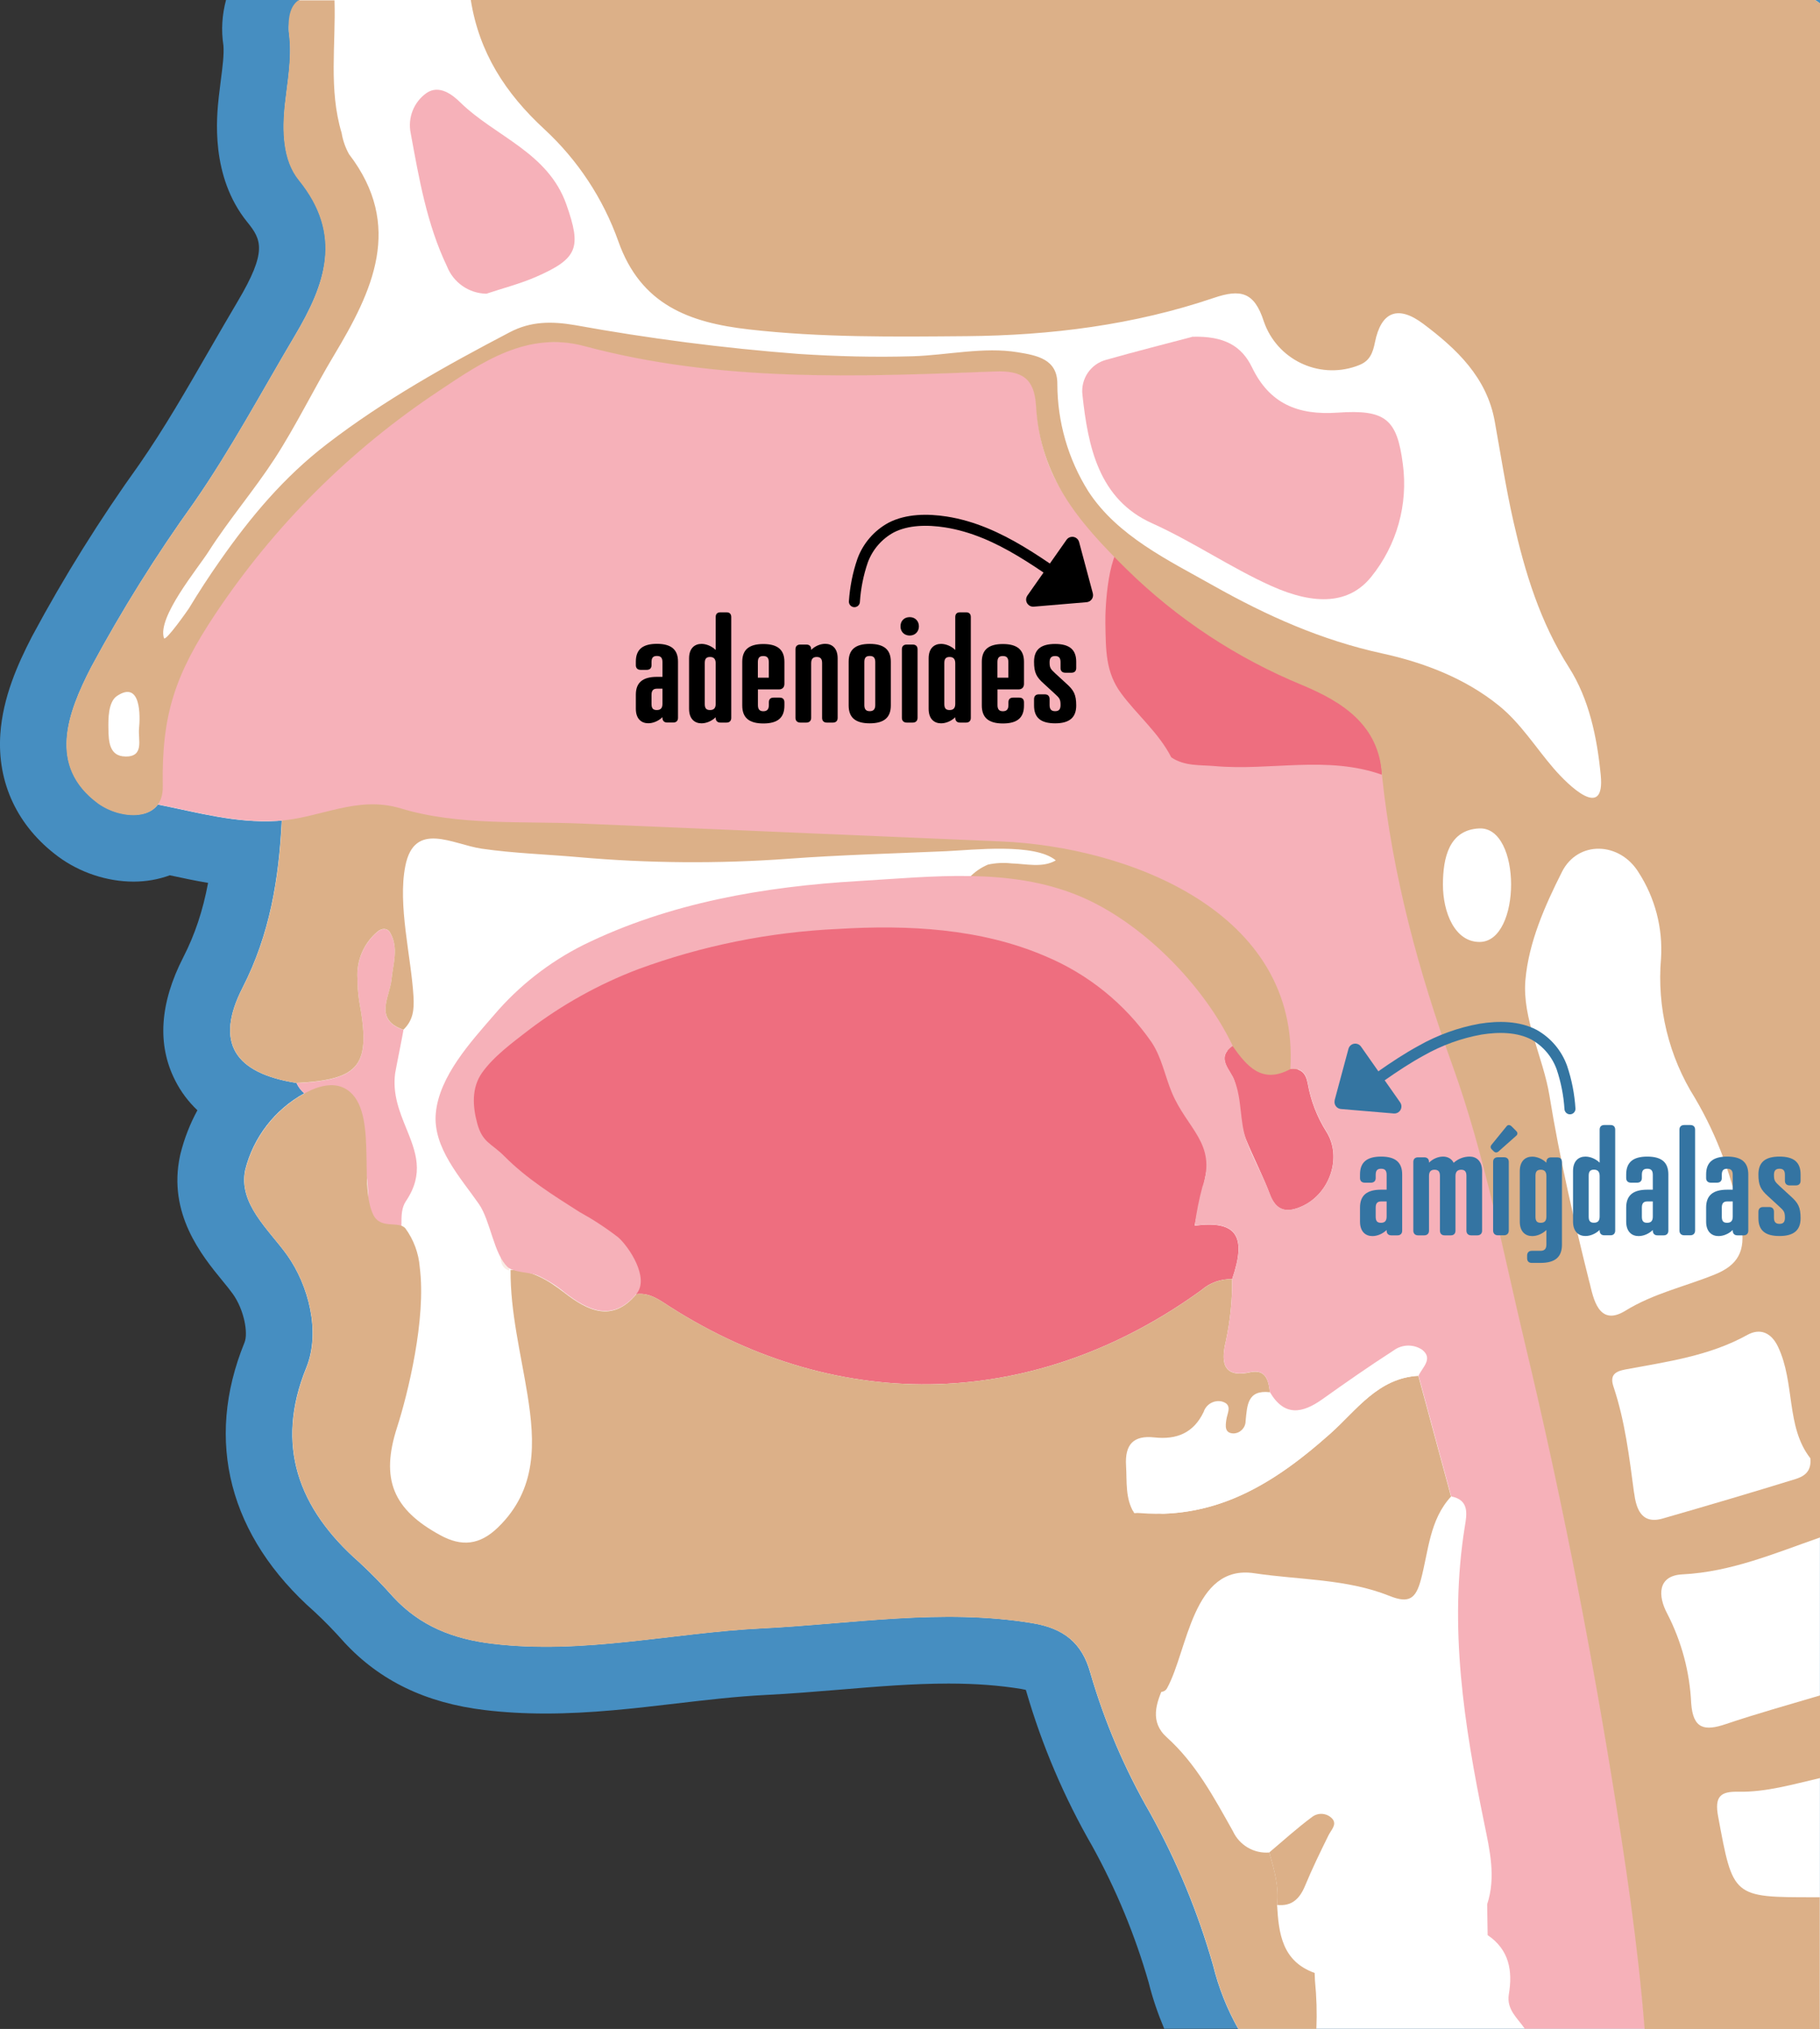 <?xml version="1.0" encoding="UTF-8"?>
<svg id="b" data-name="Layer 2" xmlns="http://www.w3.org/2000/svg" viewBox="0 0 272.81 304.01">
  <rect x="0" y="0" width="272.81" height="304.01" fill="#333333" stroke="none"/>
  <g id="c" data-name="Layer 1">
    <path d="m33.49,6.81c.11,1.35-.13,3.23-.39,5.21-.11.83-.21,1.65-.3,2.46-.32,2.95-1.31,11.91,4.26,18.79,2.13,2.63,3.04,4.36-1.43,11.89-1.43,2.41-2.83,4.84-4.24,7.28-3.49,6.05-6.78,11.77-10.51,17.14-5.87,8.17-11.26,16.8-16.02,25.67l-.08.15C2.65,99.52.43,104.48.05,109.97c-.5,7.33,2.57,13.85,8.66,18.37,3.22,2.39,7.34,3.76,11.31,3.76,1.92,0,3.75-.33,5.43-.95,1.87.4,3.78.81,5.74,1.14-.79,4.21-1.99,7.77-3.71,11.13-3.54,6.9-3.95,13.12-1.22,18.48.85,1.68,1.97,3.17,3.33,4.46-1.1,2.02-1.95,4.19-2.52,6.45l-.04.17-.04.17c-1.88,8.7,3.27,14.99,6.35,18.75.6.73,1.16,1.42,1.56,1.98,1.69,2.37,2.33,5.86,1.75,7.28-6.02,14.75-2.3,29.07,10.48,40.33,1.51,1.4,2.96,2.89,4.33,4.43l.16.18c5.34,5.76,12.22,9.07,21.03,10.13,2.93.35,5.92.52,9.14.52,6.77,0,13.3-.77,19.62-1.51,4.62-.54,8.98-1.05,13.32-1.27,3.79-.19,7.55-.5,11.19-.8,5.64-.47,10.97-.91,16.26-.91,4.04,0,7.61.27,10.92.81.29.05.51.1.67.14.01.04.07.23.07.23,2.35,8.09,5.68,15.89,9.89,23.19,3.57,6.46,6.41,13.32,8.45,20.42.59,2.37,1.39,4.69,2.33,6.93h98.3V0H33.88c-.59,2.2-.75,4.52-.39,6.81Z" fill="#468ec1"/>
    <path id="d" data-name="Path 5046" d="m272.81.54c-.23-.22-.49-.41-.78-.54H44.91c-1.33,1.49-1.88,3.52-1.51,5.48.37,3.3-.3,6.74-.66,10.09-.44,4.05-.32,8.42,2.09,11.39,6.65,8.2,3.95,15.62-.6,23.29-4.98,8.39-9.62,17.09-15.17,25.08-5.66,7.87-10.8,16.1-15.39,24.63-3.56,6.91-6.49,14.77,1,20.34,2.64,1.96,7.19,2.67,8.99.25,6.15,1.23,11.65,2.81,17.83,2.46.25-.01.5-.04.74-.06-.42,8.67-1.76,17.01-5.86,25.02-4.23,8.26-1.23,12.83,8.07,14.3,1.93-.05,3.85-.31,5.72-.77-1.88.46-3.79.72-5.72.77.27.59.67,1.12,1.17,1.55-4.41,2.42-7.62,6.56-8.85,11.44-1.1,5.09,3.55,8.99,6.28,12.81,3.22,4.52,5.04,11.53,2.87,16.86-4.74,11.62-1.18,21.15,7.91,29.13,1.8,1.66,3.51,3.41,5.13,5.24,4.03,4.35,8.99,6.29,14.88,6.99,13.65,1.63,26.94-1.65,40.4-2.31s26.91-3.02,40.49-.78c4.69.77,7.46,2.93,8.71,7.45,2.14,7.36,5.16,14.43,8.99,21.06,3.99,7.2,7.15,14.84,9.41,22.76.82,3.33,2.08,6.53,3.77,9.52h87.2V.54Z" fill="#fff"/>
    <rect id="e" data-name="Rectangle 183" x="218.54" y="213.06" width="1.16" height="1.16" rx=".58" ry=".58" fill="#dcb088"/>
    <path id="f" data-name="Path 5048" d="m60.91,169.1c-1.02-2.52-2.09-5.14-1.68-8.28.06-.46,1.29-6.5,1.24-6.51-4.47-1.54-2.05-4.9-1.79-7.49.25-2.41,1.13-4.78-.21-7.07-.42-.73-1.28-.67-1.93-.1-2.03,1.73-3.13,4.32-2.96,6.98,0,1.12.09,2.24.25,3.35,1.81,9.68.2,11.8-9.38,12.31,1.48,3.29,6.69,3.47,8.88,7.13,1.12,1.88,1.27,4.91,1.66,7.01.38,2.06.06,8.71,1.37,9.93.89.78,2.23.76,3.1-.05,1.4-1.41.04-4.34,1.39-6.34,2.79-4.13,1.47-7.4.06-10.88Z" fill="#f6b1b9"/>
    <path id="g" data-name="Path 5049" d="m179.07,183.64c1.28-6.65,3.63-12.26,1.07-19.11-1.75-4.67-4.96-6.9-8.18-10.37-3.02-3.25-5.46-6.29-9.4-8.67-8.65-5.21-18.97-6.93-29.06-7.27-19.36-.65-39.36,3.73-55.01,15.16-2.6,1.71-4.8,3.96-6.46,6.59-5.06,8.92,3.4,16.41,10.5,20.18,4.12,2.19,12.87,8.51,12.85,13.76,2.05-.26,3.52.92,5.12,1.94,25.57,16.27,54.89,15.35,79.58-2.54,1.28-1.11,2.92-1.7,4.61-1.65,2.24-6.51.61-8.82-5.62-8.01Z" fill="#ee6e7f"/>
    <path id="h" data-name="Path 5050" d="m217.51,224.23c2.74.53,2.34,2.68,2.05,4.45-2.45,15.09-.11,29.82,2.91,44.56.8,3.92,1.78,8.02.43,12.1-8.75,3.1-18.04,4.84-25.86,10.28-4.87-1.75-5.39-5.89-5.63-10.19,2.22.24,3.39-.92,4.2-2.86,1.07-2.56,2.29-5.07,3.51-7.56.4-.81,1.3-1.61.6-2.47-.79-.89-2.13-1.02-3.07-.28-2.23,1.64-4.29,3.52-6.41,5.31-2.31.19-4.48-1.09-5.45-3.19-2.83-5.03-5.53-10.12-9.93-14.08-2.54-2.29-1.62-5.08-.39-7.73,1.53-1.16.93-2.88,1.15-4.39,1.91-1.51,1.9-3.99,2.99-5.91,2.08-3.67,4.42-7.29,9.4-6.54,6.78,1.02,13.8.81,20.27,3.4,2.91,1.17,3.93.43,4.7-2.45,1.13-4.25,1.27-8.93,4.51-12.45Z" fill="#fff"/>
    <path id="i" data-name="Path 5051" d="m217.51,224.23c-3.24,3.51-3.38,8.19-4.52,12.45-.77,2.88-1.79,3.62-4.7,2.45-6.47-2.59-13.49-2.38-20.27-3.4-9.26-1.4-9.97,11.54-13.06,17.18-.22.46-.73.69-1.22.56-.42-.17-1.36-9-1.6-10.28l-2.29-11.9c-.29-1.2-.5-2.42-.62-3.65-.05-.56.22-1.09.7-1.38.81-.42,3.5.58,4.55.55,3.15-.11,6.26-.73,9.22-1.81,5.93-2.17,11.06-6.05,15.73-10.21,3.91-3.49,7.13-8.3,13.17-8.64l4.9,18.08Z" fill="#dcb088"/>
    <path id="j" data-name="Path 5052" d="m212.61,206.14c-6.05.33-9.26,5.15-13.17,8.64-8.16,7.27-16.87,12.85-28.39,11.95-.35-.04-.7-.04-1.05,0-1.36-2.21-1.06-4.68-1.21-7.11-.19-3.15,1.08-4.58,4.25-4.23,3.32.36,5.88-.65,7.39-3.84.37-1.13,1.54-1.8,2.7-1.55,1.69.46.83,1.71.69,2.75-.13.92-.28,2.03,1.11,2.04,1-.04,1.78-.86,1.78-1.86.24-2.32.24-4.71,3.64-4.31,2.17,3.7,4.86,3.2,7.86,1.07,3.51-2.5,7.05-4.97,10.67-7.3,1.26-.94,2.97-.99,4.28-.13,1.7,1.34.06,2.64-.54,3.9Z" fill="#fff"/>
    <path id="k" data-name="Path 5053" d="m190.25,277.57c2.13-1.79,4.18-3.66,6.41-5.31.94-.73,2.28-.61,3.07.28.7.86-.2,1.65-.6,2.47-1.23,2.49-2.45,5-3.51,7.56-.81,1.94-1.98,3.1-4.2,2.86.32-2.73-.43-5.29-1.16-7.86Z" fill="#dcb088"/>
    <path id="l" data-name="Path 5054" d="m164.35,136.26s-.01-.02-.02-.03h-.03l.05.03Z" fill="#dcb088"/>
    <path id="m" data-name="Path 5055" d="m160.96,135.09s-.01-.01-.02-.02h-.02l.04.02Z" fill="#dcb088"/>
    <path id="n" data-name="Path 5056" d="m157.58,133.97s-.01-.01-.02-.02h-.02l.04.02Z" fill="#dcb088"/>
    <path id="o" data-name="Path 5057" d="m173.41,130.36c-3.53-1.14-6.98-2.54-10.31-4.18h.06c-1.58-.16-3.34.39-4.57-1.15l-.04.08-17.01.04c.19-1.74-1.63-3.39-3.48-3.48-2.62-.13-4.22,2.25-6.55,2.38-2.91.16-6.26-1.93-9.2-2.32-6.78-.9-13.62-1.33-20.46-1.29-12.57.07-23.81,2.42-36.24.06-4.55-.86-9.18-1.25-13.76-1.96-3.74-.58-7.01.05-9.54,3.09-.35,9.14-1.61,17.92-5.93,26.34-4.23,8.26-1.23,12.83,8.07,14.3,9.58-.51,11.19-2.63,9.38-12.31-.16-1.11-.25-2.23-.25-3.35-.17-2.66.93-5.25,2.96-6.98.65-.57,1.5-.63,1.93.1,1.33,2.29.45,4.66.21,7.07-.27,2.6-2.68,5.95,1.79,7.49,1.43-1.39,1.63-2.91,1.51-4.99-.35-5.96-2.39-13.71-1.22-19.56,1.36-6.82,7.09-3.22,11.43-2.58,4.71.69,9.73.85,14.5,1.27,10.49.93,21.03,1.01,31.53.24,7.87-.58,15.77-.78,23.65-1.13,3.94-.18,13.26-1.26,16.39,1.38-1.98,1.16-4.45.51-6.66.45-1.17-.13-2.36-.07-3.51.18-1.07.45-2.03,1.12-2.82,1.97,2.99,1.74,8.09,1.68,11.54,2.92,9.94,3.56,18.51,10.15,24.51,18.83,2.35,3.43,6.1,11.74,11.8,8.38,2.08-1.22,3.66-5.58,4.21-7.84,1.64-6.73-2.56-13.79-8.32-17.65-4.1-2.54-8.62-4.31-13.36-5.22-.78-.18-1.53-.38-2.25-.59Z" fill="#dcb088"/>
    <path id="p" data-name="Path 5058" d="m184.76,156.74c2.14,3.02,4.39,5.74,8.64,3.46,1.58-.16,2.32.54,2.62,2.13.45,2.56,1.39,5.02,2.78,7.22,2.44,3.84.51,9.3-3.59,11.18-2.27,1.04-3.91.81-4.87-1.78-1.05-2.82-2.47-5.51-3.58-8.25-1.12-2.79-.79-5.9-1.74-8.78-.53-1.61-2.87-3.35-.26-5.18Z" fill="#ee6e7f"/>
    <path id="q" data-name="Path 5059" d="m178.68,50.46c4.83-.15,7.44,1.38,8.99,4.58,2.62,5.43,6.84,7.2,12.82,6.79,7.14-.49,8.92.9,9.79,7.71.81,6.04-.9,12.14-4.73,16.88-3.26,4.06-8.35,4.36-15,1.37-6.13-2.76-11.68-6.6-17.85-9.38-8.02-3.6-9.61-11.49-10.45-19.27-.27-2.38,1.23-4.6,3.54-5.22,4.68-1.33,9.4-2.51,12.9-3.44Z" fill="#f6b1b9"/>
    <path id="r" data-name="Path 5060" d="m72.89,44.01c-2.6-.05-4.92-1.66-5.88-4.08-3.03-6.33-4.2-13.18-5.45-19.98-.47-2.3.46-4.66,2.37-6.01,1.91-1.31,3.9.26,5.05,1.39,5.26,5.15,13.16,7.48,15.92,15.32,2.26,6.44,1.78,8.08-4.61,10.86-2.38,1.03-4.93,1.68-7.41,2.51Z" fill="#f6b1b9"/>
    <path id="s" data-name="Path 5061" d="m171.04,227.76v.04l.05.05-.05-.09Z" fill="#f9ece5"/>
    <path id="t" data-name="Path 5062" d="m76.13,188.43c.07.65.14,1.29.21,1.94-.97-.27-1.23-1.03-1.31-1.91.35-.11.73-.12,1.09-.03Z" fill="#f9ece5"/>
    <path id="u" data-name="Path 5063" d="m89.73,147.61l1.17-1.16-1.17,1.16Z" fill="#e6b19e"/>
    <path id="v" data-name="Path 5064" d="m163.45,250.66c2.14,7.36,5.17,14.43,9,21.06,3.99,7.2,7.15,14.84,9.41,22.76.82,3.33,2.08,6.53,3.77,9.52h11.69c.1-2.4.03-4.8-.21-7.19-.02-.4-.04-.79-.05-1.19-4.87-1.74-5.39-5.89-5.63-10.19.32-2.73-.43-5.29-1.17-7.86-2.31.19-4.48-1.09-5.45-3.19-2.83-5.03-5.53-10.12-9.93-14.08-2.54-2.29-1.62-5.08-.39-7.73-.78-6.44-1.56-12.89-2.33-19.33-.02-.21,0-.42.07-.62-1.46-1.35-1.09-3.14-1.18-4.82l-1.05-1.08c-1.36-2.21-1.06-4.68-1.21-7.11-.19-3.15,1.08-4.58,4.25-4.23,3.32.36,5.88-.65,7.39-3.84.37-1.13,1.54-1.8,2.7-1.55,1.69.46.83,1.71.69,2.75-.13.92-.28,2.03,1.11,2.04.99-.04,1.78-.86,1.78-1.86.24-2.32.24-4.71,3.64-4.31-.19-1.8-.64-3.51-2.98-2.99-4.49.99-4.21-2.17-3.63-4.61.66-3.07.98-6.21.96-9.35-1.69-.04-3.33.55-4.61,1.65-24.69,17.89-54.01,18.81-79.58,2.54-1.6-1.02-3.07-2.2-5.12-1.94-3.66,4.4-7.43,2.38-10.77-.2-2.48-1.92-4.92-3.4-8.09-3.43-.04,6.36,1.54,12.5,2.54,18.72,1.14,7.11,1.48,14.15-4.43,19.87-2.76,2.67-5.46,2.89-8.62,1.17-7.12-3.86-9.01-8.41-6.5-16.17,1.59-4.93,4.4-16.26,3.4-23.99-.16-2.1-.91-4.12-2.15-5.82-1.02-1.21-3.71.23-4.83-2.07-2.29-4.68.96-16.26-4.35-18.96-1.74-.88-3.87-.28-5.61.62-4.58,2.39-7.93,6.62-9.2,11.63-1.1,5.09,3.55,8.99,6.28,12.81,3.22,4.52,5.04,11.53,2.87,16.86-4.74,11.62-1.18,21.15,7.92,29.13,1.8,1.66,3.51,3.41,5.13,5.24,4.03,4.35,8.99,6.29,14.88,6.99,13.65,1.63,26.94-1.65,40.4-2.31s26.91-3.02,40.49-.78c4.69.77,7.45,2.93,8.71,7.44Z" fill="#dcb088"/>
    <path id="w" data-name="Path 5065" d="m180.26,177.73c-.52,1.94-.92,3.91-1.18,5.9,6.24-.81,7.86,1.5,5.62,8.01.02,3.14-.3,6.28-.96,9.35-.57,2.44-.86,5.6,3.63,4.61,2.34-.51,2.78,1.2,2.98,2.99,2.17,3.7,4.86,3.2,7.86,1.07,3.51-2.5,7.05-4.97,10.67-7.3,1.26-.94,2.97-.99,4.28-.13,1.71,1.34.06,2.64-.53,3.9l4.9,18.09c2.74.53,2.34,2.68,2.05,4.45-2.45,15.09-.11,29.82,2.91,44.56.8,3.92,1.78,8.02.43,12.1.02,1.54.04,3.08.07,4.62,3.24,2.2,3.78,5.36,3.17,8.92-.34,2.26,1.33,3.54,2.4,5.11h18.02c-1-12.79-2.92-25.46-5-38.11-3.55-21.67-7.81-43.21-12.92-64.56-3.34-13.97-6.01-28.22-10.86-41.67-3.22-8.77-5.86-17.74-7.89-26.86-1.29-5.95-1.19-15.68-4.51-20.71-2.61-3.95-7.49-5.17-11.51-7.19-5.04-2.53-10.48-4.29-15.23-7.32-7.44-4.74-7.77-13-14.25-18.2-6-4.81-8.64-11.21-9.06-18.63-.24-4.15-2.15-5.3-6.17-5.14-20.61.82-41.24,1.63-61.48-3.79-11.22-3-23.36,5.99-31.61,12.52-9.38,7.42-17.64,16.16-24.51,25.95-2.73,3.64-4.89,7.68-6.39,11.97-1.82,5.81-1.67,12.27-1.6,18.27,6.2,1.24,11.72,2.83,17.94,2.49,6.46-.36,11.9-3.89,18.59-1.86,8.53,2.59,18.2,1.88,27.07,2.26l62.92,2.68c18.92.81,44.76,10.47,43.31,34.09,1.59-.16,2.32.53,2.62,2.13.45,2.56,1.39,5.02,2.78,7.22,2.44,3.84.51,9.3-3.59,11.18-2.27,1.04-3.91.81-4.87-1.78-1.01-2.72-2.56-5.36-3.53-8.03-1.04-2.88-.63-6.1-1.79-9-.53-1.6-2.87-3.35-.26-5.19-4.38-9.17-13.69-18.63-23.15-22.51-10.36-4.25-21.9-2.83-32.77-2.19-14.26.83-28.52,3.26-41.43,9.6-5.12,2.57-9.67,6.13-13.38,10.49-3.47,4.01-8.19,9.14-8.72,14.67-.5,5.17,3.73,9.72,6.46,13.65,1.73,2.49,2.22,7.51,4.32,9.45.9.83,3.21.72,4.47,1.25,1.46.67,2.82,1.52,4.06,2.55,3.34,2.58,7.11,4.6,10.77.2,1.98-2.38-1.12-7.03-2.74-8.46-1.84-1.42-3.79-2.69-5.82-3.81-3.94-2.5-7.91-4.99-11.22-8.32-1.98-2-3.31-2.03-4.1-4.97-.68-2.5-.86-5.29.7-7.52,1.74-2.49,4.68-4.63,7.06-6.47,4.99-3.79,10.49-6.85,16.35-9.08,9.63-3.54,19.74-5.58,29.99-6.04,10.5-.64,21.34-.08,31.01,4.06,6.44,2.68,11.98,7.15,15.96,12.89,1.54,2.3,2.01,5.06,3.06,7.57,2.26,5.42,6.74,7.64,4.62,14.01Z" fill="#f6b1b9"/>
    <path id="x" data-name="Path 5066" d="m168.87,81.18c.37-.11.74-.21,1.11-.32,5.94,10.55,15.3,15.76,25.28,20.38,5.86,2.71,11.5,6.47,11.93,14.86-8.25-2.94-16.74-.57-25.09-1.31-2.24-.2-4.5.05-6.53-1.31-1.83-3.62-5.2-6.45-7.5-9.57-2.38-3.21-2.3-6.51-2.38-10.52-.05-2.33.39-11.43,3.18-12.23Z" fill="#ee6e7f"/>
    <path id="y" data-name="Path 5067" d="m272.81,284.28h-.79c-12.35.01-12.23,0-14.48-12.1-.56-3,.36-3.77,2.98-3.71,4.23.08,8.24-1.12,12.29-2.05v-12.38c-4.71,1.4-9.46,2.72-14.11,4.29-3.19,1.08-4.92.75-5.2-3.12-.21-4.68-1.44-9.25-3.58-13.41-1.41-2.61-1.53-5.71,2.26-5.9,7.34-.37,13.9-3.19,20.63-5.53V.54c-.23-.22-.49-.41-.78-.54H70.57c1.24,7.83,5.15,13.94,11.03,19.36,5,4.62,8.81,10.39,11.09,16.81,3.35,9.46,10.56,12.17,19.58,13.19,10.87,1.24,21.75,1.1,32.63,1.01,12.6-.11,25.05-1.67,37.03-5.73,4.04-1.37,6.09-.9,7.51,3.52,1.95,5.67,8.13,8.68,13.8,6.73.15-.05.3-.11.45-.17,1.64-.62,2.09-1.85,2.41-3.44.91-4.53,3.4-5.64,7.24-2.76,4.98,3.74,9.54,8.01,10.72,14.65.89,4.97,1.67,9.97,2.78,14.9,1.74,7.7,4,15.12,8.36,21.97,2.99,4.7,4.19,10.42,4.74,16.08.68,6.92-4.79,1.64-7.06-.99-2.72-3.16-4.93-6.75-8.2-9.4-5.04-4.08-11.2-6.45-17.49-7.82-9.11-1.99-17.25-5.62-25.33-10.17-6.68-3.77-14.35-7.4-18.72-14.11-3.04-4.84-4.65-10.43-4.65-16.14,0-3.69-3.07-4.24-5.94-4.71-5.05-.84-10.62.44-15.72.6-5.71.17-11.42.02-17.12-.35-11.23-.86-22.41-2.3-33.49-4.31-3.46-.59-6.61-.62-9.81,1.06-9.48,4.96-18.89,10.2-27.4,16.75-6.43,4.93-11.43,10.89-16.07,17.53-1.62,2.31-3.16,4.67-4.62,7.09-.05.09-3.54,5.1-3.75,4.45-1-3.15,5.03-10.35,6.73-13.02,3.07-4.79,6.81-9.15,9.89-13.89,3.2-4.94,5.83-10.39,8.87-15.45,5.77-9.62,10.49-19.4,2.25-30.15-.54-.98-.92-2.05-1.1-3.16-1.97-6.54-.86-13.25-1.07-19.88h-5.42c-1.19.85-1.69,2.56-1.36,5.47.37,3.3-.29,6.74-.66,10.1-.44,4.05-.32,8.42,2.09,11.39,6.65,8.2,3.95,15.62-.6,23.29-4.98,8.39-9.62,17.09-15.17,25.08-5.66,7.87-10.8,16.1-15.39,24.63-3.56,6.91-6.49,14.77,1,20.34,3.38,2.51,9.87,2.97,9.77-2.54-.2-10.74,1.86-16.79,7.9-25.85,8.83-13.23,20.2-24.57,33.45-33.36,6.53-4.37,13.28-9.04,21.89-6.73,20.25,5.42,40.87,4.6,61.48,3.79,4.02-.16,5.93.99,6.17,5.14.61,10.69,6.36,17.38,13.55,24.46,7.58,7.45,16.54,13.36,26.38,17.4,5.86,2.46,11.5,5.88,11.93,13.49,1.58,15,5.45,29.31,10.59,43.56,4.85,13.45,7.52,27.7,10.86,41.67,5.11,21.36,9.37,42.89,12.92,64.56,2.07,12.64,3.99,25.32,5,38.11h26.25v-19.73ZM18.79,113.35c-2.41-.03-2.51-2.26-2.54-4.15-.02-1.39-.06-4.02,1.29-4.92,3.61-2.41,3.49,3.06,3.3,4.87-.17,1.63.85,4.24-2.04,4.21Zm203.02,27.79c-3.76.03-5.52-4.47-5.52-8.57,0-4,.89-8.23,5.44-8.44,6.37-.29,6.34,16.96.08,17.01Zm16.44,51c-2.31-9.25-4.46-18.56-5.99-27.96-.92-5.68-4.1-11.54-3.61-17.31.49-5.69,2.94-11.19,5.48-16.23,2.39-4.74,8.65-4.54,11.49.08,2.47,3.83,3.65,8.34,3.36,12.89-.63,7.34,1.16,14.69,5.09,20.92,3.43,5.83,5.77,12.23,6.91,18.9.77,4.09-.56,6.15-3.88,7.51-4.48,1.83-9.2,2.83-13.47,5.46-4.06,2.5-4.82-2.03-5.37-4.26h0Zm6.69,31.56c-.72-5.38-1.35-10.74-3.08-15.91-.58-1.72.18-2.3,1.81-2.6,6.23-1.16,12.55-2.01,18.25-5.17,1.92-1.06,3.59-.34,4.59,1.76,2.59,5.43,1.16,11.99,4.85,16.72.22,2.07-1.03,2.75-2.26,3.13-6.61,2.04-13.25,4-19.9,5.91-3.3.94-3.97-1.74-4.25-3.84h0Z" fill="#dcb088"/>
    <path id="z" data-name="Path 5068" d="m162.91,89.25c-6.35-4.22-12.96-9.76-21.13-11.04-2.77-.43-5.79-.4-8.2.84-1.97,1.07-3.49,2.82-4.27,4.93-.69,1.99-1.1,4.07-1.24,6.17" fill="none" stroke="#000" stroke-linecap="round" stroke-linejoin="round" stroke-width="1.65"/>
    <path id="aa" data-name="Path 5069" d="m201.33,165.24c3.84-2.61,7.65-5.61,11.71-7.82,2.77-1.57,5.78-2.66,8.91-3.22,2.7-.43,5.65-.4,8,.84,1.94,1.09,3.42,2.84,4.17,4.93.67,1.99,1.08,4.07,1.21,6.17" fill="none" stroke="#3475a1" stroke-linecap="round" stroke-linejoin="round" stroke-width="1.65"/>
    <path id="ab" data-name="Path 5070" d="m200.06,164.84l2.07-7.69c.15-.56.73-.89,1.29-.74.24.06.45.21.59.41l5.87,8.36c.33.48.22,1.13-.26,1.47-.2.14-.45.21-.69.19l-7.93-.67c-.58-.05-1.01-.56-.96-1.14,0-.06.02-.12.03-.18Z" fill="#3475a1"/>
    <path id="ac" data-name="Path 5071" d="m163.81,88.9l-2.06-7.69c-.15-.56-.73-.89-1.29-.74-.24.06-.45.21-.59.41l-5.87,8.36c-.33.48-.22,1.13.26,1.47.2.14.45.21.69.19l7.93-.67c.58-.05,1.01-.56.96-1.14,0-.06-.02-.12-.03-.18Z"/>
    <g id="ad" data-name="adenoids" isolation="isolate">
      <g isolation="isolate">
        <path d="m99.3,101.43v-2.23c0-.66-.27-.91-.83-.91s-.81.25-.81.91v.47c0,.46-.27.7-.72.7h-.91c-.45,0-.72-.25-.72-.7v-.54c0-1.8,1.01-2.66,3.16-2.66s3.16.87,3.16,2.66v8.43c0,.43-.25.7-.7.7h-.93c-.45,0-.7-.27-.7-.7v-.1c-.6.58-1.4.91-2.13.91-1.01,0-1.86-.64-1.86-2.17v-2.11c0-1.8,1.01-2.67,3.16-2.67h.83Zm-.83,1.76c-.54,0-.81.27-.81.91v1.38c0,.66.23.91.79.91s.85-.27.85-.93v-2.27h-.83Z"/>
        <path d="m109.61,107.57c0,.43-.25.7-.7.7h-.93c-.45,0-.7-.27-.7-.7v-.1c-.6.58-1.4.91-2.13.91-1.01,0-1.86-.64-1.86-2.17v-7.56c0-1.53.85-2.17,1.86-2.17.72,0,1.53.33,2.13.91v-4.94c0-.46.25-.7.7-.7h.93c.45,0,.7.25.7.7v15.12Zm-3.97-2.09c0,.66.23.91.79.91s.85-.27.85-.93v-6.07c0-.66-.29-.95-.85-.95s-.79.27-.79.91v6.14Z"/>
        <path d="m117.58,102.47c0,.52-.31.83-.83.83h-3.14v2.36c0,.64.27.91.81.91s.83-.27.83-.91v-.43c0-.46.25-.7.7-.7h.93c.45,0,.7.25.7.7v.5c0,1.82-1.01,2.67-3.16,2.67s-3.16-.87-3.16-2.69v-6.55c0-1.8,1.01-2.66,3.16-2.66s3.16.87,3.16,2.66v3.33Zm-3.97-.93h1.63v-2.33c0-.66-.27-.91-.83-.91s-.81.25-.81.91v2.33Z"/>
        <path d="m125.56,107.57c0,.43-.25.7-.7.7h-.93c-.45,0-.7-.27-.7-.7v-8.22c0-.64-.25-.91-.81-.91s-.83.29-.83.95v8.18c0,.43-.27.7-.72.7h-.91c-.45,0-.72-.27-.72-.7v-10.29c0-.46.27-.7.72-.7h.91c.45,0,.72.25.72.7v.1c.58-.58,1.38-.91,2.11-.91,1.01,0,1.86.64,1.86,2.17v8.93Z"/>
        <path d="m133.53,99.14v6.57c0,1.8-1.01,2.67-3.16,2.67s-3.16-.87-3.16-2.67v-6.57c0-1.8,1.01-2.66,3.16-2.66s3.16.87,3.16,2.66Zm-3.97.06v6.45c0,.64.27.91.81.91s.83-.27.83-.91v-6.45c0-.66-.27-.91-.83-.91s-.81.25-.81.91Z"/>
        <path d="m136.36,92.47c.81,0,1.38.58,1.38,1.38s-.58,1.38-1.38,1.38-1.38-.56-1.38-1.38.56-1.38,1.38-1.38Zm1.18,15.08c0,.45-.27.72-.72.72h-.91c-.45,0-.72-.27-.72-.72v-10.27c0-.46.27-.7.72-.7h.91c.45,0,.72.25.72.7v10.27Z"/>
        <path d="m145.52,107.57c0,.43-.25.7-.7.7h-.93c-.45,0-.7-.27-.7-.7v-.1c-.6.58-1.4.91-2.13.91-1.01,0-1.86-.64-1.86-2.17v-7.56c0-1.53.85-2.17,1.86-2.17.72,0,1.53.33,2.13.91v-4.94c0-.46.25-.7.7-.7h.93c.45,0,.7.25.7.7v15.12Zm-3.97-2.09c0,.66.23.91.79.91s.85-.27.85-.93v-6.07c0-.66-.29-.95-.85-.95s-.79.27-.79.91v6.14Z"/>
        <path d="m153.49,102.47c0,.52-.31.83-.83.83h-3.14v2.36c0,.64.27.91.81.91s.83-.27.83-.91v-.43c0-.46.25-.7.7-.7h.93c.45,0,.7.25.7.7v.5c0,1.82-1.01,2.67-3.16,2.67s-3.16-.87-3.16-2.69v-6.55c0-1.8,1.01-2.66,3.16-2.66s3.16.87,3.16,2.66v3.33Zm-3.97-.93h1.63v-2.33c0-.66-.27-.91-.83-.91s-.81.25-.81.91v2.33Z"/>
        <path d="m158.16,108.38c-2.17,0-3.16-.85-3.16-2.67v-.95c0-.45.25-.72.7-.72h.93c.45,0,.7.27.7.72v.89c0,.64.27.91.83.91s.81-.27.81-.91c0-.85-.12-1.03-.85-1.69l-1.71-1.57c-1.05-.95-1.41-1.59-1.41-3.24,0-1.8.99-2.66,3.16-2.66s3.16.87,3.16,2.66v.95c0,.46-.27.7-.72.7h-.91c-.45,0-.72-.25-.72-.7v-.89c0-.66-.27-.91-.81-.91s-.83.25-.83.91c0,.85.12,1.01.85,1.69l1.71,1.57c1.05.95,1.43,1.59,1.43,3.24,0,1.8-1.01,2.67-3.16,2.67Z"/>
      </g>
    </g>
    <g id="ae" data-name="tonsils" isolation="isolate">
      <g isolation="isolate">
        <path d="m207.85,178.26v-2.23c0-.66-.27-.91-.83-.91s-.81.25-.81.91v.48c0,.45-.27.7-.72.7h-.91c-.45,0-.72-.25-.72-.7v-.54c0-1.8,1.01-2.67,3.16-2.67s3.16.87,3.16,2.67v8.43c0,.43-.25.7-.7.7h-.93c-.45,0-.7-.27-.7-.7v-.1c-.6.58-1.4.91-2.13.91-1.01,0-1.86-.64-1.86-2.17v-2.11c0-1.8,1.01-2.67,3.16-2.67h.83Zm-.83,1.76c-.54,0-.81.27-.81.91v1.38c0,.66.23.91.79.91s.85-.27.85-.93v-2.27h-.83Z" fill="#3474a2"/>
        <path d="m217.9,174.23c.66-.6,1.51-.93,2.4-.93.99,0,1.86.64,1.86,2.17v8.93c0,.43-.27.7-.72.7h-.91c-.45,0-.72-.27-.72-.7v-8.22c0-.64-.25-.91-.79-.91s-.85.29-.85.95v8.18c0,.43-.25.7-.7.7h-.93c-.45,0-.7-.27-.7-.7v-8.22c0-.64-.25-.91-.81-.91s-.83.29-.83.95v8.18c0,.43-.27.7-.72.7h-.91c-.45,0-.72-.27-.72-.7v-10.29c0-.46.27-.7.72-.7h.91c.45,0,.72.25.72.7v.1c.58-.58,1.38-.91,2.11-.91.66,0,1.26.29,1.59.93Z" fill="#3474a2"/>
        <path d="m224.69,172.49c-.29.23-.52.27-.79.02l-.29-.29c-.23-.23-.23-.48.02-.76l2.19-2.69c.21-.27.5-.25.76,0l.66.66c.27.25.29.54.02.76l-2.58,2.29Zm1.47,11.88c0,.45-.27.72-.72.72h-.91c-.45,0-.72-.27-.72-.72v-10.27c0-.46.27-.7.72-.7h.91c.45,0,.72.25.72.7v10.27Z" fill="#3474a2"/>
        <path d="m234.13,186.5c0,1.84-1.01,2.73-3.22,2.73h-1.3c-.45,0-.7-.25-.7-.7v-.39c0-.45.25-.72.7-.72h1.3c.64,0,.89-.33.89-.97v-2.15c-.6.58-1.4.91-2.13.91-1.01,0-1.86-.64-1.86-2.17v-7.56c0-1.53.85-2.17,1.86-2.17.72,0,1.53.33,2.13.91v-.1c0-.46.25-.7.7-.7h.93c.45,0,.7.25.7.7v12.4Zm-3.97-4.19c0,.66.23.91.79.91s.85-.27.85-.93v-6.07c0-.66-.29-.95-.85-.95s-.79.27-.79.91v6.14Z" fill="#3474a2"/>
        <path d="m242.11,184.39c0,.43-.25.7-.7.7h-.93c-.45,0-.7-.27-.7-.7v-.1c-.6.58-1.4.91-2.13.91-1.01,0-1.86-.64-1.86-2.17v-7.56c0-1.53.85-2.17,1.86-2.17.72,0,1.53.33,2.13.91v-4.94c0-.45.25-.7.7-.7h.93c.45,0,.7.25.7.7v15.12Zm-3.97-2.09c0,.66.23.91.79.91s.85-.27.85-.93v-6.07c0-.66-.29-.95-.85-.95s-.79.27-.79.91v6.14Z" fill="#3474a2"/>
        <path d="m247.75,178.26v-2.23c0-.66-.27-.91-.83-.91s-.81.25-.81.91v.48c0,.45-.27.7-.72.7h-.91c-.45,0-.72-.25-.72-.7v-.54c0-1.8,1.01-2.67,3.16-2.67s3.16.87,3.16,2.67v8.43c0,.43-.25.7-.7.7h-.93c-.45,0-.7-.27-.7-.7v-.1c-.6.58-1.4.91-2.13.91-1.01,0-1.86-.64-1.86-2.17v-2.11c0-1.8,1.01-2.67,3.16-2.67h.83Zm-.83,1.76c-.54,0-.81.27-.81.91v1.38c0,.66.23.91.79.91s.85-.27.85-.93v-2.27h-.83Z" fill="#3474a2"/>
        <path d="m254.09,184.37c0,.45-.27.72-.72.72h-.91c-.45,0-.72-.27-.72-.72v-15.1c0-.45.27-.7.72-.7h.91c.45,0,.72.25.72.7v15.1Z" fill="#3474a2"/>
        <path d="m259.73,178.26v-2.23c0-.66-.27-.91-.83-.91s-.81.25-.81.91v.48c0,.45-.27.7-.72.7h-.91c-.45,0-.72-.25-.72-.7v-.54c0-1.8,1.01-2.67,3.16-2.67s3.16.87,3.16,2.67v8.43c0,.43-.25.7-.7.7h-.93c-.45,0-.7-.27-.7-.7v-.1c-.6.58-1.4.91-2.13.91-1.01,0-1.86-.64-1.86-2.17v-2.11c0-1.8,1.01-2.67,3.16-2.67h.83Zm-.83,1.76c-.54,0-.81.27-.81.91v1.38c0,.66.23.91.79.91s.85-.27.85-.93v-2.27h-.83Z" fill="#3474a2"/>
        <path d="m266.74,185.2c-2.17,0-3.16-.85-3.16-2.67v-.95c0-.45.25-.72.7-.72h.93c.45,0,.7.27.7.72v.89c0,.64.27.91.83.91s.81-.27.81-.91c0-.85-.12-1.03-.85-1.69l-1.71-1.57c-1.05-.95-1.41-1.59-1.41-3.24,0-1.8.99-2.67,3.16-2.67s3.16.87,3.16,2.67v.95c0,.46-.27.7-.72.7h-.91c-.45,0-.72-.25-.72-.7v-.89c0-.66-.27-.91-.81-.91s-.83.25-.83.91c0,.85.12,1.01.85,1.69l1.71,1.57c1.05.95,1.43,1.59,1.43,3.24,0,1.8-1.01,2.67-3.16,2.67Z" fill="#3474a2"/>
      </g>
    </g>
  </g>
</svg>